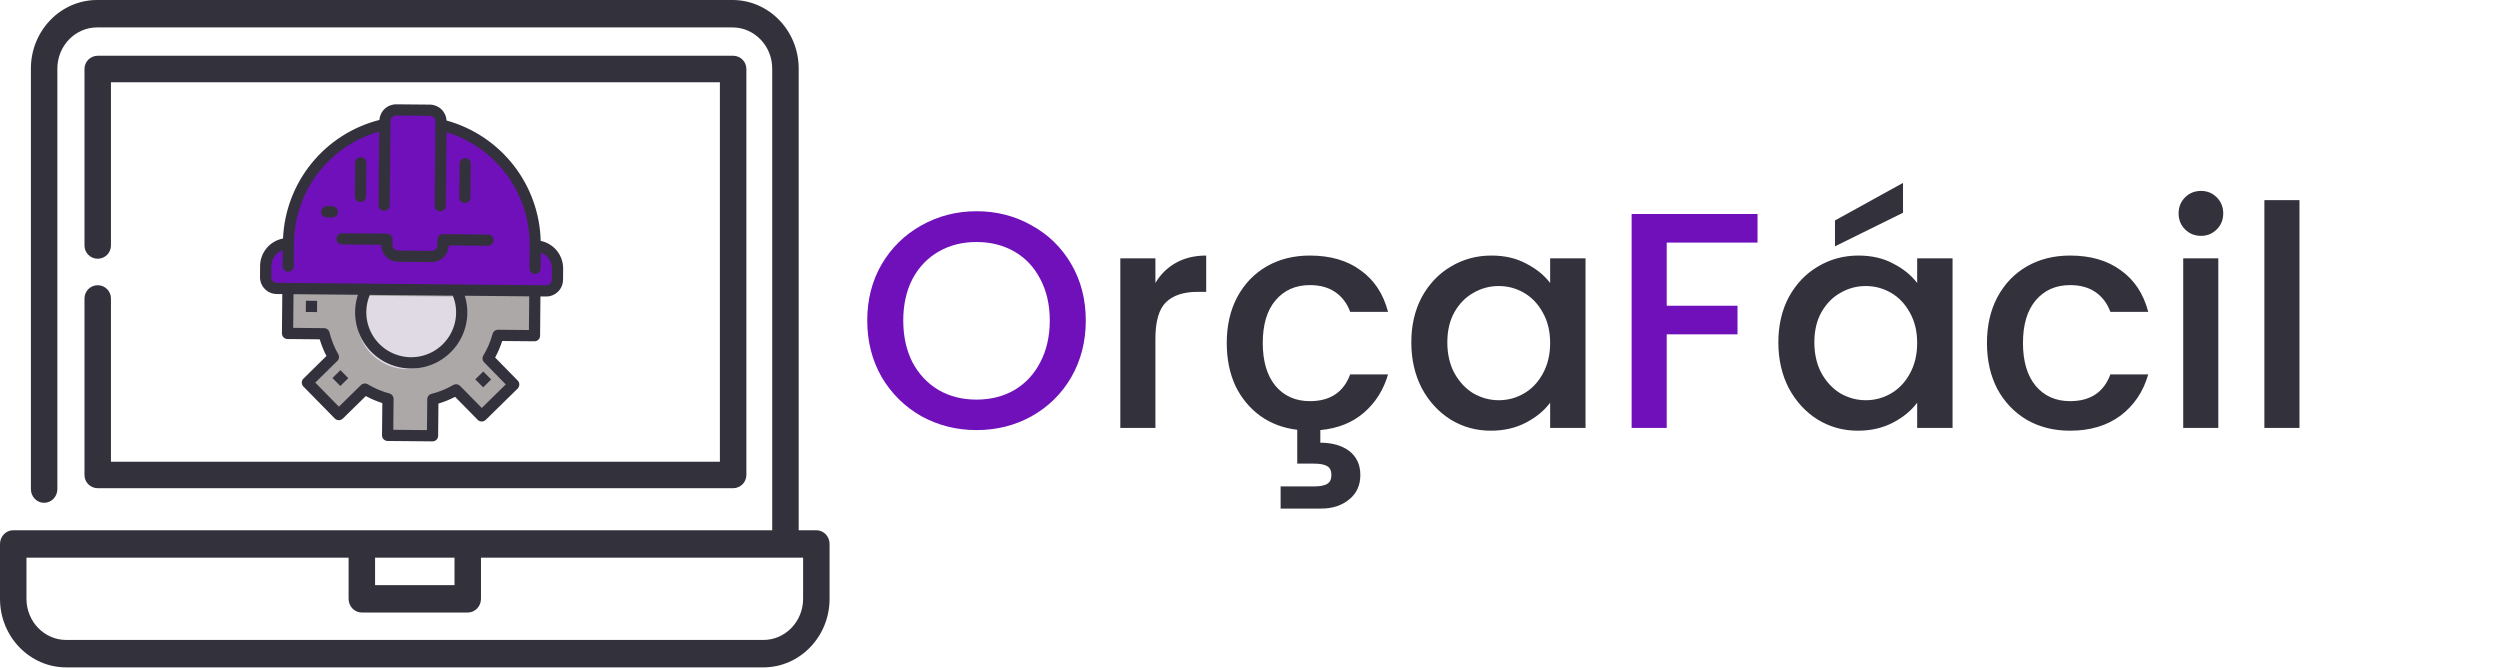 <svg width="666" height="178" viewBox="0 0 666 178" fill="none" xmlns="http://www.w3.org/2000/svg">
<path d="M195.308 14.853H26.031C24.083 14.853 22.505 16.432 22.505 18.38V65.401C22.505 67.349 24.083 68.927 26.031 68.927C27.979 68.927 29.558 67.349 29.558 65.401V21.907H191.781V123.003H29.558V79.508C29.558 77.56 27.979 75.981 26.031 75.981C24.083 75.981 22.505 77.56 22.505 79.508V126.529C22.505 128.477 24.083 130.056 26.031 130.056H195.308C197.256 130.056 198.834 128.477 198.834 126.529V18.38C198.834 16.432 197.256 14.853 195.308 14.853Z" fill="#33323C"/>
<path d="M217.473 141.258H212.771V18.266C212.771 8.194 204.861 0 195.138 0H25.862C16.139 0 8.229 8.194 8.229 18.266V130.298C8.229 132.316 9.807 133.951 11.755 133.951C13.703 133.951 15.282 132.316 15.282 130.298V18.266C15.282 12.223 20.028 7.306 25.862 7.306H195.138C200.972 7.306 205.718 12.223 205.718 18.266V141.258H3.526C1.579 141.258 0 142.894 0 144.911V159.524C0 169.596 7.91 177.79 17.633 177.79H203.367C213.09 177.79 221 169.596 221 159.524V144.911C221 142.893 219.421 141.258 217.473 141.258ZM99.92 148.564H121.08V155.871H99.92V148.564ZM213.947 159.524C213.947 165.567 209.201 170.484 203.367 170.484H17.633C11.799 170.484 7.053 165.567 7.053 159.524V148.564H92.867V159.524C92.867 161.541 94.445 163.177 96.393 163.177H124.606C126.554 163.177 128.133 161.541 128.133 159.524V148.564H213.947V159.524Z" fill="#33323C"/>
<path d="M143.446 90.432L143.556 78.472L77.774 77.868L77.665 89.828L87.382 89.917C87.921 92.09 88.763 94.176 89.882 96.115L82.957 102.929L91.326 111.454L98.266 104.655C100.184 105.809 102.255 106.689 104.418 107.268L104.328 116.986L116.289 117.096L116.378 107.378C118.549 106.84 120.631 105.993 122.561 104.863L129.39 111.803L137.915 103.434L131.101 96.479C132.266 94.57 133.151 92.503 133.729 90.343L143.446 90.432Z" fill="#ADA8A8"/>
<path d="M141.638 66.246C141.713 58.822 139.27 51.591 134.708 45.733C130.145 39.875 123.733 35.735 116.516 33.989L116.524 33.122C116.531 32.329 116.223 31.566 115.668 31C115.112 30.434 114.354 30.112 113.561 30.105L104.591 30.022C103.798 30.015 103.035 30.323 102.469 30.879C101.903 31.434 101.581 32.192 101.573 32.985L101.566 33.852C94.32 35.47 87.836 39.492 83.168 45.264C78.499 51.037 75.922 58.219 75.856 65.643C74.27 65.628 72.743 66.244 71.611 67.355C70.479 68.466 69.835 69.982 69.821 71.568L69.793 74.558C69.786 75.351 70.094 76.114 70.65 76.68C71.205 77.246 71.963 77.568 72.756 77.576L144.518 78.234C145.311 78.242 146.074 77.933 146.64 77.378C147.206 76.822 147.528 76.065 147.535 75.272L147.563 72.282C147.577 70.695 146.961 69.169 145.85 68.037C144.739 66.905 143.224 66.261 141.638 66.246Z" fill="#6F10BA"/>
<path d="M95.095 84.748C95.075 86.777 95.515 88.784 96.38 90.618C97.246 92.453 98.515 94.069 100.093 95.344C101.671 96.619 103.516 97.521 105.492 97.982C107.468 98.443 109.522 98.452 111.502 98.007C113.481 97.562 115.334 96.675 116.922 95.413C118.511 94.15 119.793 92.545 120.673 90.717C121.554 88.89 122.009 86.886 122.006 84.858C122.003 82.829 121.541 80.827 120.655 79.002L96.555 78.781C95.613 80.63 95.113 82.673 95.095 84.748Z" fill="#DFDAE3"/>
<path d="M130.005 62.485L118.044 62.375C117.648 62.371 117.266 62.525 116.983 62.803C116.7 63.081 116.539 63.46 116.536 63.856L116.522 65.351C116.518 65.748 116.357 66.126 116.074 66.404C115.791 66.682 115.41 66.836 115.013 66.832L106.043 66.75C105.646 66.746 105.268 66.585 104.99 66.303C104.712 66.02 104.558 65.638 104.562 65.241L104.575 63.746C104.579 63.35 104.425 62.968 104.147 62.685C103.869 62.402 103.491 62.241 103.094 62.238L91.134 62.128C90.737 62.124 90.356 62.278 90.073 62.556C89.79 62.834 89.629 63.213 89.625 63.609C89.621 64.006 89.775 64.387 90.053 64.67C90.331 64.953 90.71 65.114 91.106 65.118L101.572 65.214C101.561 66.403 102.023 67.549 102.856 68.397C103.689 69.246 104.826 69.729 106.015 69.74L114.986 69.823C116.175 69.834 117.32 69.371 118.169 68.538C119.018 67.705 119.501 66.568 119.512 65.379L129.977 65.475C130.374 65.478 130.756 65.324 131.038 65.046C131.321 64.769 131.482 64.39 131.486 63.993C131.49 63.597 131.336 63.215 131.058 62.932C130.78 62.649 130.401 62.488 130.005 62.485Z" fill="#33323C"/>
<path d="M144.044 64.172C143.852 56.844 141.31 49.772 136.793 43.999C132.276 38.225 126.023 34.056 118.957 32.105C118.896 30.97 118.406 29.901 117.586 29.114C116.766 28.327 115.677 27.881 114.54 27.868L105.57 27.786C104.431 27.778 103.332 28.205 102.497 28.979C101.662 29.753 101.153 30.817 101.075 31.953C93.968 33.761 87.633 37.809 83.008 43.498C78.383 49.188 75.713 56.217 75.395 63.542C73.694 63.861 72.156 64.76 71.043 66.085C69.93 67.411 69.311 69.082 69.291 70.812L69.263 73.802C69.253 74.992 69.715 76.137 70.548 76.986C71.381 77.835 72.518 78.318 73.707 78.329L75.203 78.343L75.106 88.808C75.103 89.204 75.257 89.586 75.535 89.869C75.812 90.152 76.191 90.313 76.588 90.317L85.175 90.395C85.63 91.928 86.23 93.415 86.965 94.835L80.845 100.856C80.562 101.134 80.401 101.513 80.397 101.909C80.394 102.306 80.548 102.687 80.826 102.97L89.195 111.495C89.473 111.778 89.852 111.939 90.248 111.942C90.644 111.946 91.026 111.792 91.309 111.514L97.442 105.506C98.849 106.268 100.324 106.894 101.849 107.378L101.77 115.966C101.766 116.362 101.92 116.744 102.198 117.027C102.476 117.31 102.855 117.471 103.251 117.474L115.212 117.584C115.608 117.588 115.99 117.434 116.273 117.156C116.556 116.878 116.717 116.499 116.72 116.103L116.799 107.515C118.33 107.058 119.814 106.455 121.23 105.714L127.26 111.846C127.538 112.129 127.917 112.289 128.313 112.293C128.71 112.297 129.091 112.143 129.374 111.865L137.899 103.496C138.181 103.218 138.342 102.839 138.346 102.443C138.35 102.046 138.196 101.665 137.918 101.382L131.9 95.24C132.667 93.837 133.297 92.365 133.782 90.842L142.37 90.921C142.766 90.924 143.148 90.77 143.431 90.492C143.714 90.215 143.875 89.836 143.878 89.439L143.974 78.974L145.469 78.988C146.659 78.999 147.804 78.536 148.653 77.703C149.502 76.87 149.985 75.733 149.996 74.544L150.023 71.554C150.035 69.821 149.445 68.139 148.355 66.793C147.265 65.447 145.741 64.52 144.044 64.172ZM140.902 87.917L132.679 87.841C132.348 87.838 132.025 87.945 131.761 88.146C131.497 88.347 131.307 88.629 131.222 88.949C130.68 90.972 129.852 92.906 128.762 94.693C128.588 94.978 128.514 95.311 128.552 95.642C128.589 95.973 128.736 96.282 128.969 96.519L134.737 102.404L128.345 108.68L122.568 102.805C122.334 102.567 122.028 102.414 121.697 102.371C121.367 102.327 121.032 102.395 120.744 102.564C118.938 103.621 116.989 104.414 114.957 104.918C114.635 104.997 114.348 105.182 114.142 105.443C113.936 105.703 113.822 106.025 113.82 106.358L113.744 114.58L104.774 114.498L104.849 106.275C104.852 105.944 104.745 105.621 104.545 105.357C104.344 105.093 104.061 104.904 103.741 104.818C101.714 104.277 99.773 103.454 97.975 102.373C97.691 102.202 97.359 102.13 97.03 102.168C96.701 102.207 96.394 102.353 96.157 102.585L90.284 108.338L84.008 101.945L89.868 96.178C90.104 95.946 90.256 95.642 90.3 95.314C90.345 94.986 90.279 94.652 90.113 94.365C89.065 92.548 88.278 90.592 87.774 88.555C87.695 88.232 87.51 87.944 87.249 87.738C86.988 87.531 86.666 87.418 86.333 87.416L78.11 87.34L78.193 78.37L95.351 78.528C94.612 80.763 94.412 83.141 94.766 85.469C95.12 87.796 96.018 90.007 97.388 91.922C98.758 93.836 100.561 95.4 102.65 96.486C104.739 97.572 107.055 98.149 109.409 98.171C111.763 98.192 114.09 97.658 116.198 96.611C118.307 95.563 120.138 94.032 121.543 92.144C122.948 90.254 123.887 88.06 124.284 85.74C124.68 83.419 124.524 81.037 123.826 78.789L140.984 78.946L140.902 87.917ZM120.652 78.76C121.381 80.583 121.651 82.558 121.436 84.51C121.221 86.463 120.529 88.332 119.42 89.953C118.312 91.575 116.821 92.898 115.08 93.807C113.339 94.715 111.401 95.181 109.437 95.163C107.473 95.145 105.544 94.644 103.82 93.703C102.095 92.763 100.629 91.412 99.551 89.771C98.472 88.129 97.814 86.248 97.636 84.292C97.457 82.336 97.762 80.366 98.525 78.557L120.652 78.76ZM147.006 74.516C147.002 74.913 146.841 75.291 146.558 75.569C146.275 75.847 145.893 76.001 145.497 75.998L73.735 75.339C73.338 75.335 72.96 75.174 72.682 74.891C72.404 74.608 72.25 74.227 72.254 73.83L72.281 70.84C72.293 69.916 72.591 69.018 73.133 68.269C73.675 67.52 74.436 66.957 75.31 66.657L75.271 70.867C75.267 71.264 75.421 71.645 75.699 71.928C75.977 72.211 76.356 72.372 76.752 72.376C77.149 72.38 77.531 72.226 77.814 71.948C78.097 71.67 78.257 71.291 78.261 70.895L78.316 64.915C78.349 58.149 80.581 51.578 84.676 46.192C88.771 40.807 94.507 36.899 101.018 35.06L100.838 54.655C100.834 55.052 100.988 55.433 101.266 55.716C101.544 55.999 101.923 56.16 102.319 56.164C102.716 56.168 103.097 56.014 103.38 55.736C103.663 55.458 103.824 55.079 103.828 54.683L104.034 32.257C104.037 31.86 104.198 31.482 104.481 31.204C104.764 30.926 105.146 30.772 105.542 30.776L114.513 30.858C114.909 30.862 115.288 31.023 115.566 31.306C115.844 31.589 115.998 31.97 115.994 32.367L115.788 54.792C115.785 55.189 115.939 55.571 116.216 55.854C116.494 56.137 116.873 56.298 117.269 56.301C117.666 56.305 118.048 56.151 118.331 55.873C118.614 55.595 118.775 55.216 118.778 54.82L118.958 35.205C125.423 37.188 131.074 41.209 135.066 46.667C139.058 52.126 141.177 58.729 141.108 65.491L141.053 71.471C141.049 71.868 141.203 72.249 141.481 72.532C141.759 72.815 142.138 72.976 142.534 72.98C142.931 72.984 143.312 72.83 143.595 72.552C143.878 72.274 144.039 71.895 144.043 71.499L144.082 67.289C144.95 67.605 145.7 68.181 146.228 68.94C146.757 69.698 147.038 70.602 147.033 71.526L147.006 74.516Z" fill="#33323C"/>
<path d="M123.827 54.081C124.224 54.084 124.605 53.93 124.888 53.652C125.171 53.375 125.332 52.996 125.336 52.599L125.418 43.629C125.422 43.233 125.268 42.851 124.99 42.568C124.712 42.285 124.333 42.124 123.937 42.12C123.54 42.117 123.159 42.271 122.876 42.548C122.593 42.826 122.432 43.205 122.428 43.602L122.346 52.572C122.342 52.968 122.496 53.35 122.774 53.633C123.052 53.916 123.431 54.077 123.827 54.081Z" fill="#33323C"/>
<path d="M96.017 53.834C96.413 53.837 96.795 53.683 97.078 53.405C97.361 53.128 97.522 52.749 97.525 52.352L97.608 43.382C97.611 42.986 97.457 42.604 97.18 42.321C96.902 42.038 96.523 41.877 96.126 41.873C95.73 41.87 95.348 42.024 95.065 42.301C94.782 42.579 94.621 42.958 94.618 43.355L94.535 52.325C94.532 52.721 94.686 53.103 94.963 53.386C95.241 53.669 95.62 53.83 96.017 53.834Z" fill="#33323C"/>
<path d="M88.537 54.94L87.042 54.926C86.645 54.922 86.264 55.077 85.981 55.354C85.698 55.632 85.537 56.011 85.533 56.407C85.529 56.804 85.683 57.186 85.961 57.469C86.239 57.752 86.618 57.913 87.014 57.916L88.51 57.93C88.906 57.934 89.288 57.78 89.571 57.502C89.854 57.224 90.015 56.845 90.018 56.449C90.022 56.052 89.868 55.67 89.59 55.388C89.312 55.105 88.933 54.944 88.537 54.94Z" fill="#33323C"/>
<path d="M81.496 80.118L84.486 80.146L84.459 83.136L81.469 83.108L81.496 80.118Z" fill="#33323C"/>
<path d="M88.559 100.703L90.692 98.608L92.787 100.742L90.653 102.837L88.559 100.703Z" fill="#33323C"/>
<path d="M126.612 101.056L128.746 98.962L130.841 101.095L128.707 103.19L126.612 101.056Z" fill="#33323C"/>
<path d="M260.144 114.574C254.841 114.574 249.949 113.344 245.466 110.884C241.038 108.369 237.512 104.898 234.888 100.47C232.319 95.987 231.034 90.958 231.034 85.382C231.034 79.806 232.319 74.804 234.888 70.376C237.512 65.948 241.038 62.504 245.466 60.044C249.949 57.529 254.841 56.272 260.144 56.272C265.501 56.272 270.394 57.529 274.822 60.044C279.305 62.504 282.831 65.948 285.4 70.376C287.969 74.804 289.254 79.806 289.254 85.382C289.254 90.958 287.969 95.987 285.4 100.47C282.831 104.898 279.305 108.369 274.822 110.884C270.394 113.344 265.501 114.574 260.144 114.574ZM260.144 106.456C263.916 106.456 267.278 105.609 270.23 103.914C273.182 102.165 275.478 99.705 277.118 96.534C278.813 93.309 279.66 89.591 279.66 85.382C279.66 81.173 278.813 77.483 277.118 74.312C275.478 71.141 273.182 68.709 270.23 67.014C267.278 65.319 263.916 64.472 260.144 64.472C256.372 64.472 253.01 65.319 250.058 67.014C247.106 68.709 244.783 71.141 243.088 74.312C241.448 77.483 240.628 81.173 240.628 85.382C240.628 89.591 241.448 93.309 243.088 96.534C244.783 99.705 247.106 102.165 250.058 103.914C253.01 105.609 256.372 106.456 260.144 106.456ZM468.204 57.01V64.636H444.014V81.446H462.874V89.072H444.014V114H434.666V57.01H468.204Z" fill="#6F10BA"/>
<path d="M307.801 75.378C309.167 73.082 310.971 71.305 313.213 70.048C315.509 68.736 318.215 68.08 321.331 68.08V77.756H318.953C315.29 77.756 312.502 78.685 310.589 80.544C308.73 82.403 307.801 85.628 307.801 90.22V114H298.453V68.818H307.801V75.378ZM348.947 106.866C354.359 106.866 357.94 104.488 359.689 99.732H369.775C368.573 103.887 366.413 107.303 363.297 109.982C360.236 112.606 356.382 114.137 351.735 114.574V117.936C354.906 117.936 357.475 118.674 359.443 120.15C361.411 121.681 362.395 123.813 362.395 126.546C362.395 129.279 361.411 131.439 359.443 133.024C357.475 134.664 354.988 135.484 351.981 135.484H341.157V129.58H350.095C351.626 129.58 352.774 129.361 353.539 128.924C354.305 128.487 354.687 127.694 354.687 126.546C354.687 125.398 354.305 124.605 353.539 124.168C352.774 123.731 351.626 123.512 350.095 123.512H345.585V114.492C341.868 114.055 338.588 112.825 335.745 110.802C332.903 108.725 330.689 106.046 329.103 102.766C327.573 99.431 326.807 95.632 326.807 91.368C326.807 86.721 327.737 82.649 329.595 79.15C331.509 75.597 334.133 72.863 337.467 70.95C340.802 69.037 344.629 68.08 348.947 68.08C354.414 68.08 358.924 69.392 362.477 72.016C366.085 74.585 368.518 78.275 369.775 83.086H359.689C358.869 80.845 357.557 79.095 355.753 77.838C353.949 76.581 351.681 75.952 348.947 75.952C345.121 75.952 342.059 77.319 339.763 80.052C337.522 82.731 336.401 86.503 336.401 91.368C336.401 96.233 337.522 100.033 339.763 102.766C342.059 105.499 345.121 106.866 348.947 106.866ZM375.975 91.204C375.975 86.667 376.905 82.649 378.763 79.15C380.677 75.651 383.246 72.945 386.471 71.032C389.751 69.064 393.359 68.08 397.295 68.08C400.849 68.08 403.937 68.791 406.561 70.212C409.24 71.579 411.372 73.301 412.957 75.378V68.818H422.387V114H412.957V107.276C411.372 109.408 409.213 111.185 406.479 112.606C403.746 114.027 400.63 114.738 397.131 114.738C393.25 114.738 389.697 113.754 386.471 111.786C383.246 109.763 380.677 106.975 378.763 103.422C376.905 99.814 375.975 95.741 375.975 91.204ZM412.957 91.368C412.957 88.252 412.301 85.546 410.989 83.25C409.732 80.954 408.065 79.205 405.987 78.002C403.91 76.799 401.669 76.198 399.263 76.198C396.858 76.198 394.617 76.799 392.539 78.002C390.462 79.15 388.767 80.872 387.455 83.168C386.198 85.409 385.569 88.088 385.569 91.204C385.569 94.32 386.198 97.053 387.455 99.404C388.767 101.755 390.462 103.559 392.539 104.816C394.671 106.019 396.913 106.62 399.263 106.62C401.669 106.62 403.91 106.019 405.987 104.816C408.065 103.613 409.732 101.864 410.989 99.568C412.301 97.217 412.957 94.484 412.957 91.368ZM473.751 91.204C473.751 86.667 474.68 82.649 476.539 79.15C478.452 75.651 481.021 72.945 484.247 71.032C487.527 69.064 491.135 68.08 495.071 68.08C498.624 68.08 501.713 68.791 504.337 70.212C507.015 71.579 509.147 73.301 510.733 75.378V68.818H520.163V114H510.733V107.276C509.147 109.408 506.988 111.185 504.255 112.606C501.521 114.027 498.405 114.738 494.907 114.738C491.025 114.738 487.472 113.754 484.247 111.786C481.021 109.763 478.452 106.975 476.539 103.422C474.68 99.814 473.751 95.741 473.751 91.204ZM510.733 91.368C510.733 88.252 510.077 85.546 508.765 83.25C507.507 80.954 505.84 79.205 503.763 78.002C501.685 76.799 499.444 76.198 497.039 76.198C494.633 76.198 492.392 76.799 490.315 78.002C488.237 79.15 486.543 80.872 485.231 83.168C483.973 85.409 483.345 88.088 483.345 91.204C483.345 94.32 483.973 97.053 485.231 99.404C486.543 101.755 488.237 103.559 490.315 104.816C492.447 106.019 494.688 106.62 497.039 106.62C499.444 106.62 501.685 106.019 503.763 104.816C505.84 103.613 507.507 101.864 508.765 99.568C510.077 97.217 510.733 94.484 510.733 91.368ZM506.961 56.682L488.839 65.62V58.732L506.961 48.728V56.682ZM529.325 91.368C529.325 86.721 530.254 82.649 532.113 79.15C534.026 75.597 536.65 72.863 539.985 70.95C543.32 69.037 547.146 68.08 551.465 68.08C556.932 68.08 561.442 69.392 564.995 72.016C568.603 74.585 571.036 78.275 572.293 83.086H562.207C561.387 80.845 560.075 79.095 558.271 77.838C556.467 76.581 554.198 75.952 551.465 75.952C547.638 75.952 544.577 77.319 542.281 80.052C540.04 82.731 538.919 86.503 538.919 91.368C538.919 96.233 540.04 100.033 542.281 102.766C544.577 105.499 547.638 106.866 551.465 106.866C556.877 106.866 560.458 104.488 562.207 99.732H572.293C570.981 104.324 568.521 107.987 564.913 110.72C561.305 113.399 556.822 114.738 551.465 114.738C547.146 114.738 543.32 113.781 539.985 111.868C536.65 109.9 534.026 107.167 532.113 103.668C530.254 100.115 529.325 96.015 529.325 91.368ZM586.365 62.832C584.67 62.832 583.249 62.258 582.101 61.11C580.953 59.962 580.379 58.541 580.379 56.846C580.379 55.151 580.953 53.73 582.101 52.582C583.249 51.434 584.67 50.86 586.365 50.86C588.005 50.86 589.399 51.434 590.547 52.582C591.695 53.73 592.269 55.151 592.269 56.846C592.269 58.541 591.695 59.962 590.547 61.11C589.399 62.258 588.005 62.832 586.365 62.832ZM590.957 68.818V114H581.609V68.818H590.957ZM612.578 53.32V114H603.23V53.32H612.578Z" fill="#33323C"/>
</svg>
